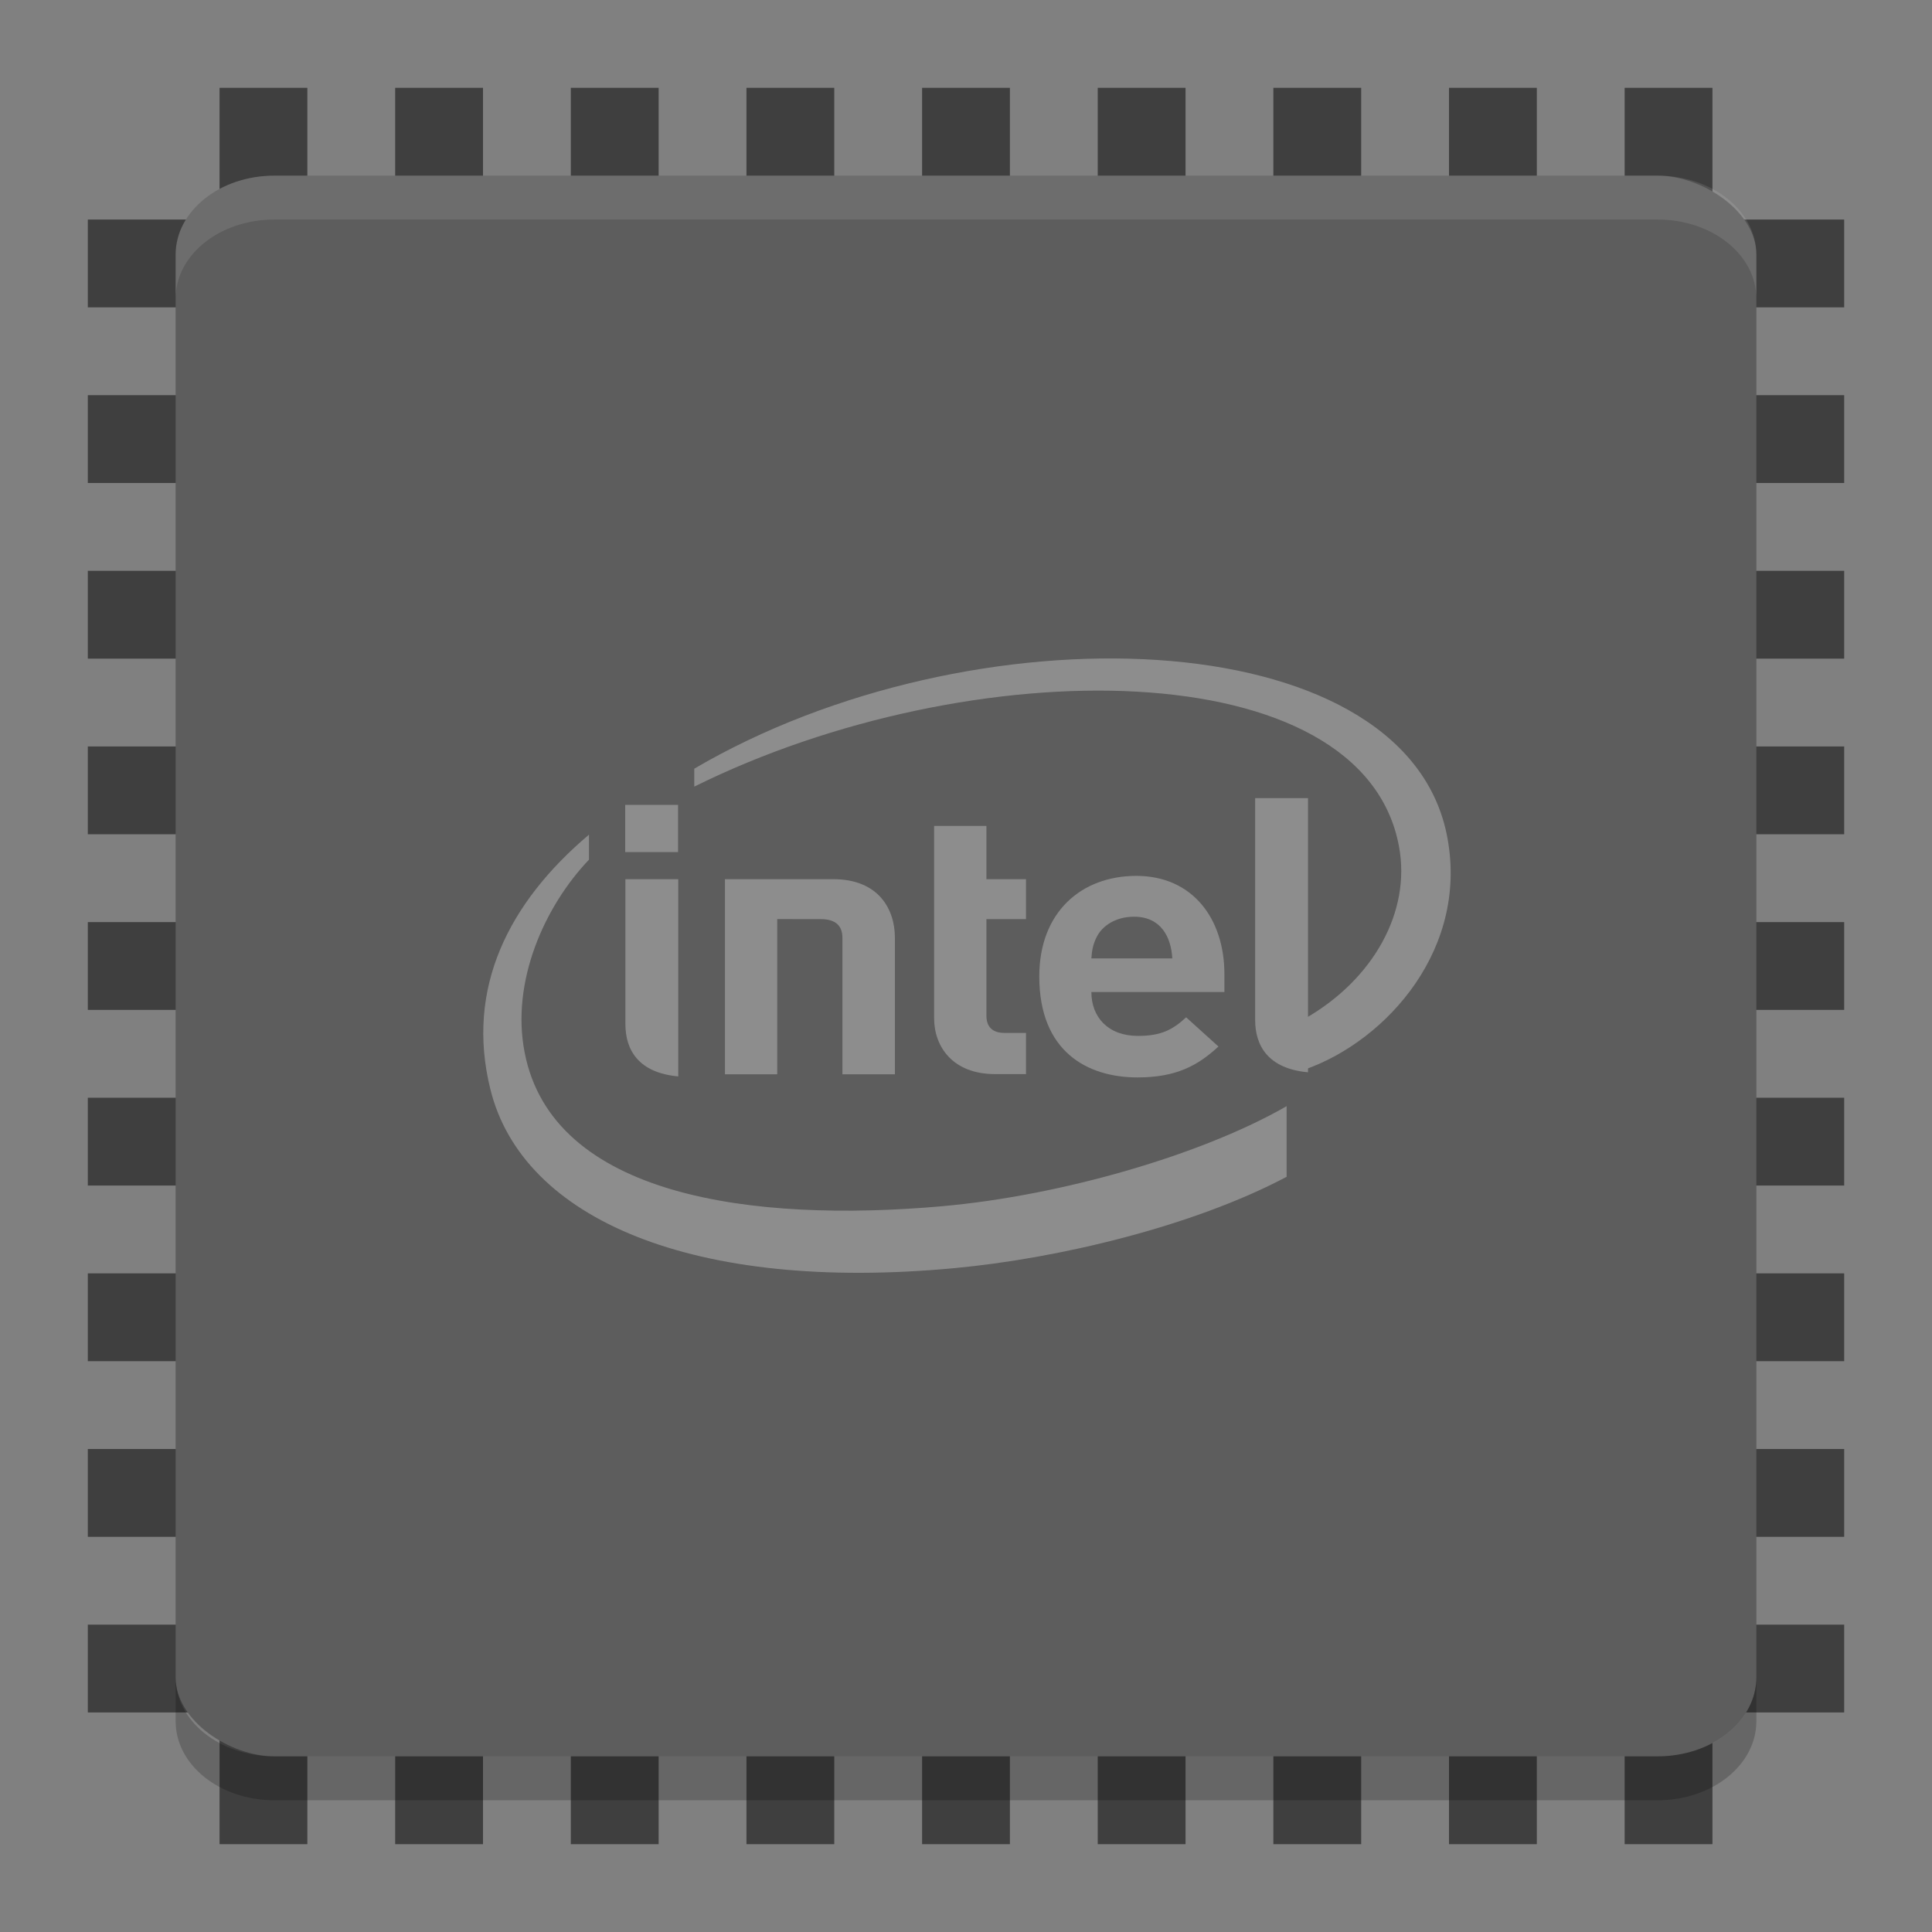 <?xml version="1.0" encoding="UTF-8" standalone="no"?>
<svg xmlns="http://www.w3.org/2000/svg" height="22" width="22" version="1" xmlns:xlink="http://www.w3.org/1999/xlink">
 <rect width="100%" height="100%" fill="#808080" stroke="none"/>
 <defs>
  <filter id="filter3831" style="color-interpolation-filters:sRGB">
   <feGaussianBlur stdDeviation=".637"/>
  </filter>
  <clipPath id="clipPath3823">
   <path d="m108.81 58c-1.56 0-2.81 1.254-2.81 2.812v24.375c0 1.559 1.25 2.813 2.81 2.813h24.375c1.57 0 2.82-1.254 2.82-2.812v-24.375c0-1.559-1.25-2.813-2.81-2.813h-24.375zm7.188 4.5h10v8.75h5l-10 13.75-10-13.75h5v-8.75z" fill="#fff"/>
  </clipPath>
  <linearGradient id="linearGradient3812" y2="50.069" gradientUnits="userSpaceOnUse" y1="64.205" gradientTransform="matrix(.625 0 0 .625 78.5 32.25)" x2="65.263" x1="65.263">
   <stop offset="0"/>
   <stop stop-opacity="0" offset="1"/>
  </linearGradient>
  <filter id="filter3806" style="color-interpolation-filters:sRGB">
   <feGaussianBlur stdDeviation="1.2"/>
  </filter>
  <linearGradient id="linearGradient3788" x1="70" xlink:href="#linearGradient3737" gradientUnits="userSpaceOnUse" y1="54" gradientTransform="translate(0,4)" x2="70" y2="75.095"/>
  <linearGradient id="linearGradient3773" y2="72" gradientUnits="userSpaceOnUse" y1="72" gradientTransform="matrix(.938 0 0 .938 -140.5 3.5)" x2="88" x1="56">
   <stop stop-color="#499119" offset="0"/>
   <stop stop-color="#8fd625" offset="1"/>
  </linearGradient>
  <linearGradient id="linearGradient3832" x1="65.263" xlink:href="#linearGradient3737" gradientUnits="userSpaceOnUse" y1="64.205" gradientTransform="matrix(.625 0 0 .625 28.5 31.25)" x2="65.263" y2="50.069"/>
  <filter id="filter3174" style="color-interpolation-filters:sRGB">
   <feGaussianBlur stdDeviation="1.71"/>
  </filter>
  <linearGradient id="linearGradient3737">
   <stop stop-color="#fff" offset="0"/>
   <stop stop-opacity="0" stop-color="#fff" offset="1"/>
  </linearGradient>
  <linearGradient id="ButtonShadow" y2="7.016" gradientUnits="userSpaceOnUse" y1="92.54" gradientTransform="scale(1.006 .994)" x2="45.448" x1="45.448">
   <stop offset="0"/>
   <stop stop-opacity=".588" offset="1"/>
  </linearGradient>
 </defs>
 <g transform="translate(-187.24,-35.656)" display="none">
  <path opacity=".9" filter="url(#filter3174)" fill="url(#ButtonShadow)" d="m11 7 37-2 37 2c3.324 0 6 2.676 6 6v73c0 3.324-2.676 6-6 6h-74c-3.324 0-6-2.676-6-6v-73c0-3.324 2.676-6 6-6z"/>
 </g>
 <g transform="translate(-187.24,-35.656)" display="none">
  <rect opacity=".6" transform="matrix(0,-1,1,0,0,4)" rx="2.813" ry="2.813" height="30" filter="url(#filter3806)" width="30" y="56" x="-86"/>
  <rect transform="rotate(-90)" rx="2.813" ry="2.813" height="30" width="30" y="56" x="-88" fill="url(#linearGradient3773)"/>
  <path opacity=".5" d="m58.812 58c-1.558 0-2.812 1.254-2.812 2.812v24.375c0 0.873 0.411 1.641 1.031 2.156-0.003-0.053-0.031-0.101-0.031-0.155v-24.375c0-1.559 1.171-2.813 2.625-2.813h22.75c1.454 0 2.625 1.254 2.625 2.812v24.375c0 0.055-0.028 0.102-0.031 0.156 0.62-0.514 1.031-1.282 1.031-2.155v-24.375c0-1.559-1.254-2.813-2.812-2.813h-24.375z" fill="url(#linearGradient3788)"/>
  <path opacity=".6" d="m116 63.5v8.75h-5l10 13.75 10-13.75h-5v-8.75h-10z" clip-path="url(#clipPath3823)" transform="translate(-50)" display="inline" filter="url(#filter3831)" fill="url(#linearGradient3812)"/>
  <path fill="url(#linearGradient3832)" display="inline" d="m66 62.5v8.75h-5l10 13.75 10-13.75h-5v-8.75h-10z"/>
 </g>
 <g transform="translate(-1,-1)">
  <g transform="scale(.5)" fill="#3f3f3f">
   <g>
    <rect transform="rotate(90)" height="40" width="2" y="-44" x="27"/>
    <rect transform="rotate(90)" height="40" width="2" y="-44" x="23"/>
    <rect transform="rotate(90)" height="40" width="2" y="-44" x="19"/>
    <rect transform="rotate(90)" height="40" width="2" y="-44" x="15"/>
    <rect transform="rotate(90)" height="40" width="2" y="-44" x="31"/>
    <rect transform="rotate(90)" height="40" width="2" y="-44" x="35"/>
    <rect transform="rotate(90)" height="40" width="2" y="-44" x="39"/>
    <rect transform="rotate(90)" height="40" width="2" y="-44" x="11"/>
    <rect transform="rotate(90)" height="40" width="2" y="-44" x="7"/>
   </g>
   <rect y="4" width="2" x="23" height="40"/>
   <rect y="4" width="2" x="19" height="40"/>
   <rect y="4" width="2" x="15" height="40"/>
   <rect y="4" width="2" x="11" height="40"/>
   <rect y="4" width="2" x="27" height="40"/>
   <rect y="4" width="2" x="31" height="40"/>
   <rect y="4" width="2" x="35" height="40"/>
   <rect y="4" width="2" x="7" height="40"/>
   <rect y="4" width="2" x="39" height="40"/>
  </g>
  <rect ry="1.125" rx=".9" transform="matrix(0,-1,-1,0,0,0)" height="18" width="18" y="-21" x="-21" fill="#5d5d5d"/>
  <path opacity=".1" d="m4.125 3c-0.623 0-1.125 0.402-1.125 0.9v0.5c0-0.499 0.502-0.9 1.125-0.9h15.75c0.623 0 1.125 0.402 1.125 0.9v-0.5c0-0.499-0.502-0.9-1.125-0.9h-15.75z" fill="#fff"/>
  <path opacity=".2" d="m3 20.1v0.5c0 0.498 0.502 0.9 1.125 0.9h15.75c0.623 0 1.125-0.402 1.125-0.9v-0.5c0 0.498-0.502 0.9-1.125 0.9h-15.75c-0.623 0-1.125-0.402-1.125-0.9z"/>
  <g opacity=".3" transform="matrix(.324 0 0 .318 4.235 4.364)" fill="#fff">
   <path d="m40.851 19.248c-1.601-7.633-16.702-8.117-26.435-2.301v0.642c9.721-4.908 23.514-4.877 24.77 2.155 0.423 2.329-0.909 4.752-3.298 6.146v1.824c2.875-1.032 5.814-4.372 4.963-8.466m-17.701 13.365c-6.717 0.608-13.716-0.349-14.696-5.504-0.487-2.538 0.698-5.232 2.261-6.904v-0.895c-2.818 2.426-4.348 5.494-3.465 9.117 1.127 4.649 7.134 7.281 16.304 6.405 3.631-0.343 8.383-1.49 11.68-3.271v-2.529c-2.997 1.756-7.954 3.206-12.084 3.58z"/>
   <g transform="matrix(1.121,0,0,1.134,-2.203,-4.312)">
    <path d="m34.067 19.677h-1.657v7.005c0 0.823 0.416 1.538 1.657 1.652"/>
    <path d="m14.323 22.237h-1.657v4.575c0 0.823 0.416 1.538 1.657 1.652"/>
    <rect y="19.89" width="1.657" x="12.66" height="1.49"/>
    <path d="m24.255 28.391c-1.344 0-1.91-0.886-1.91-1.76v-6.077h1.639v1.683h1.241v1.26h-1.241v3.04c0 0.358 0.181 0.554 0.572 0.554h0.669v1.3h-0.97"/>
    <path d="m28.613 23.421c-0.56 0-0.994 0.275-1.175 0.647-0.108 0.224-0.145 0.395-0.163 0.67h2.537c-0.036-0.673-0.355-1.317-1.199-1.317m-1.338 2.379c0 0.798 0.53 1.385 1.458 1.385 0.729 0 1.091-0.193 1.513-0.587l1.013 0.922c-0.651 0.607-1.332 0.976-2.537 0.976-1.573 0-3.08-0.815-3.08-3.188 0-2.029 1.314-3.176 3.044-3.176 1.754 0 2.76 1.343 2.76 3.105v0.562h-4.17"/>
    <path d="m18.789 23.497c0.482 0 0.681 0.224 0.681 0.59v4.311h1.645v-4.317c0-0.877-0.494-1.845-1.935-1.845h-3.393v6.162h1.639v-4.902"/>
   </g>
  </g>
 </g>
</svg>
